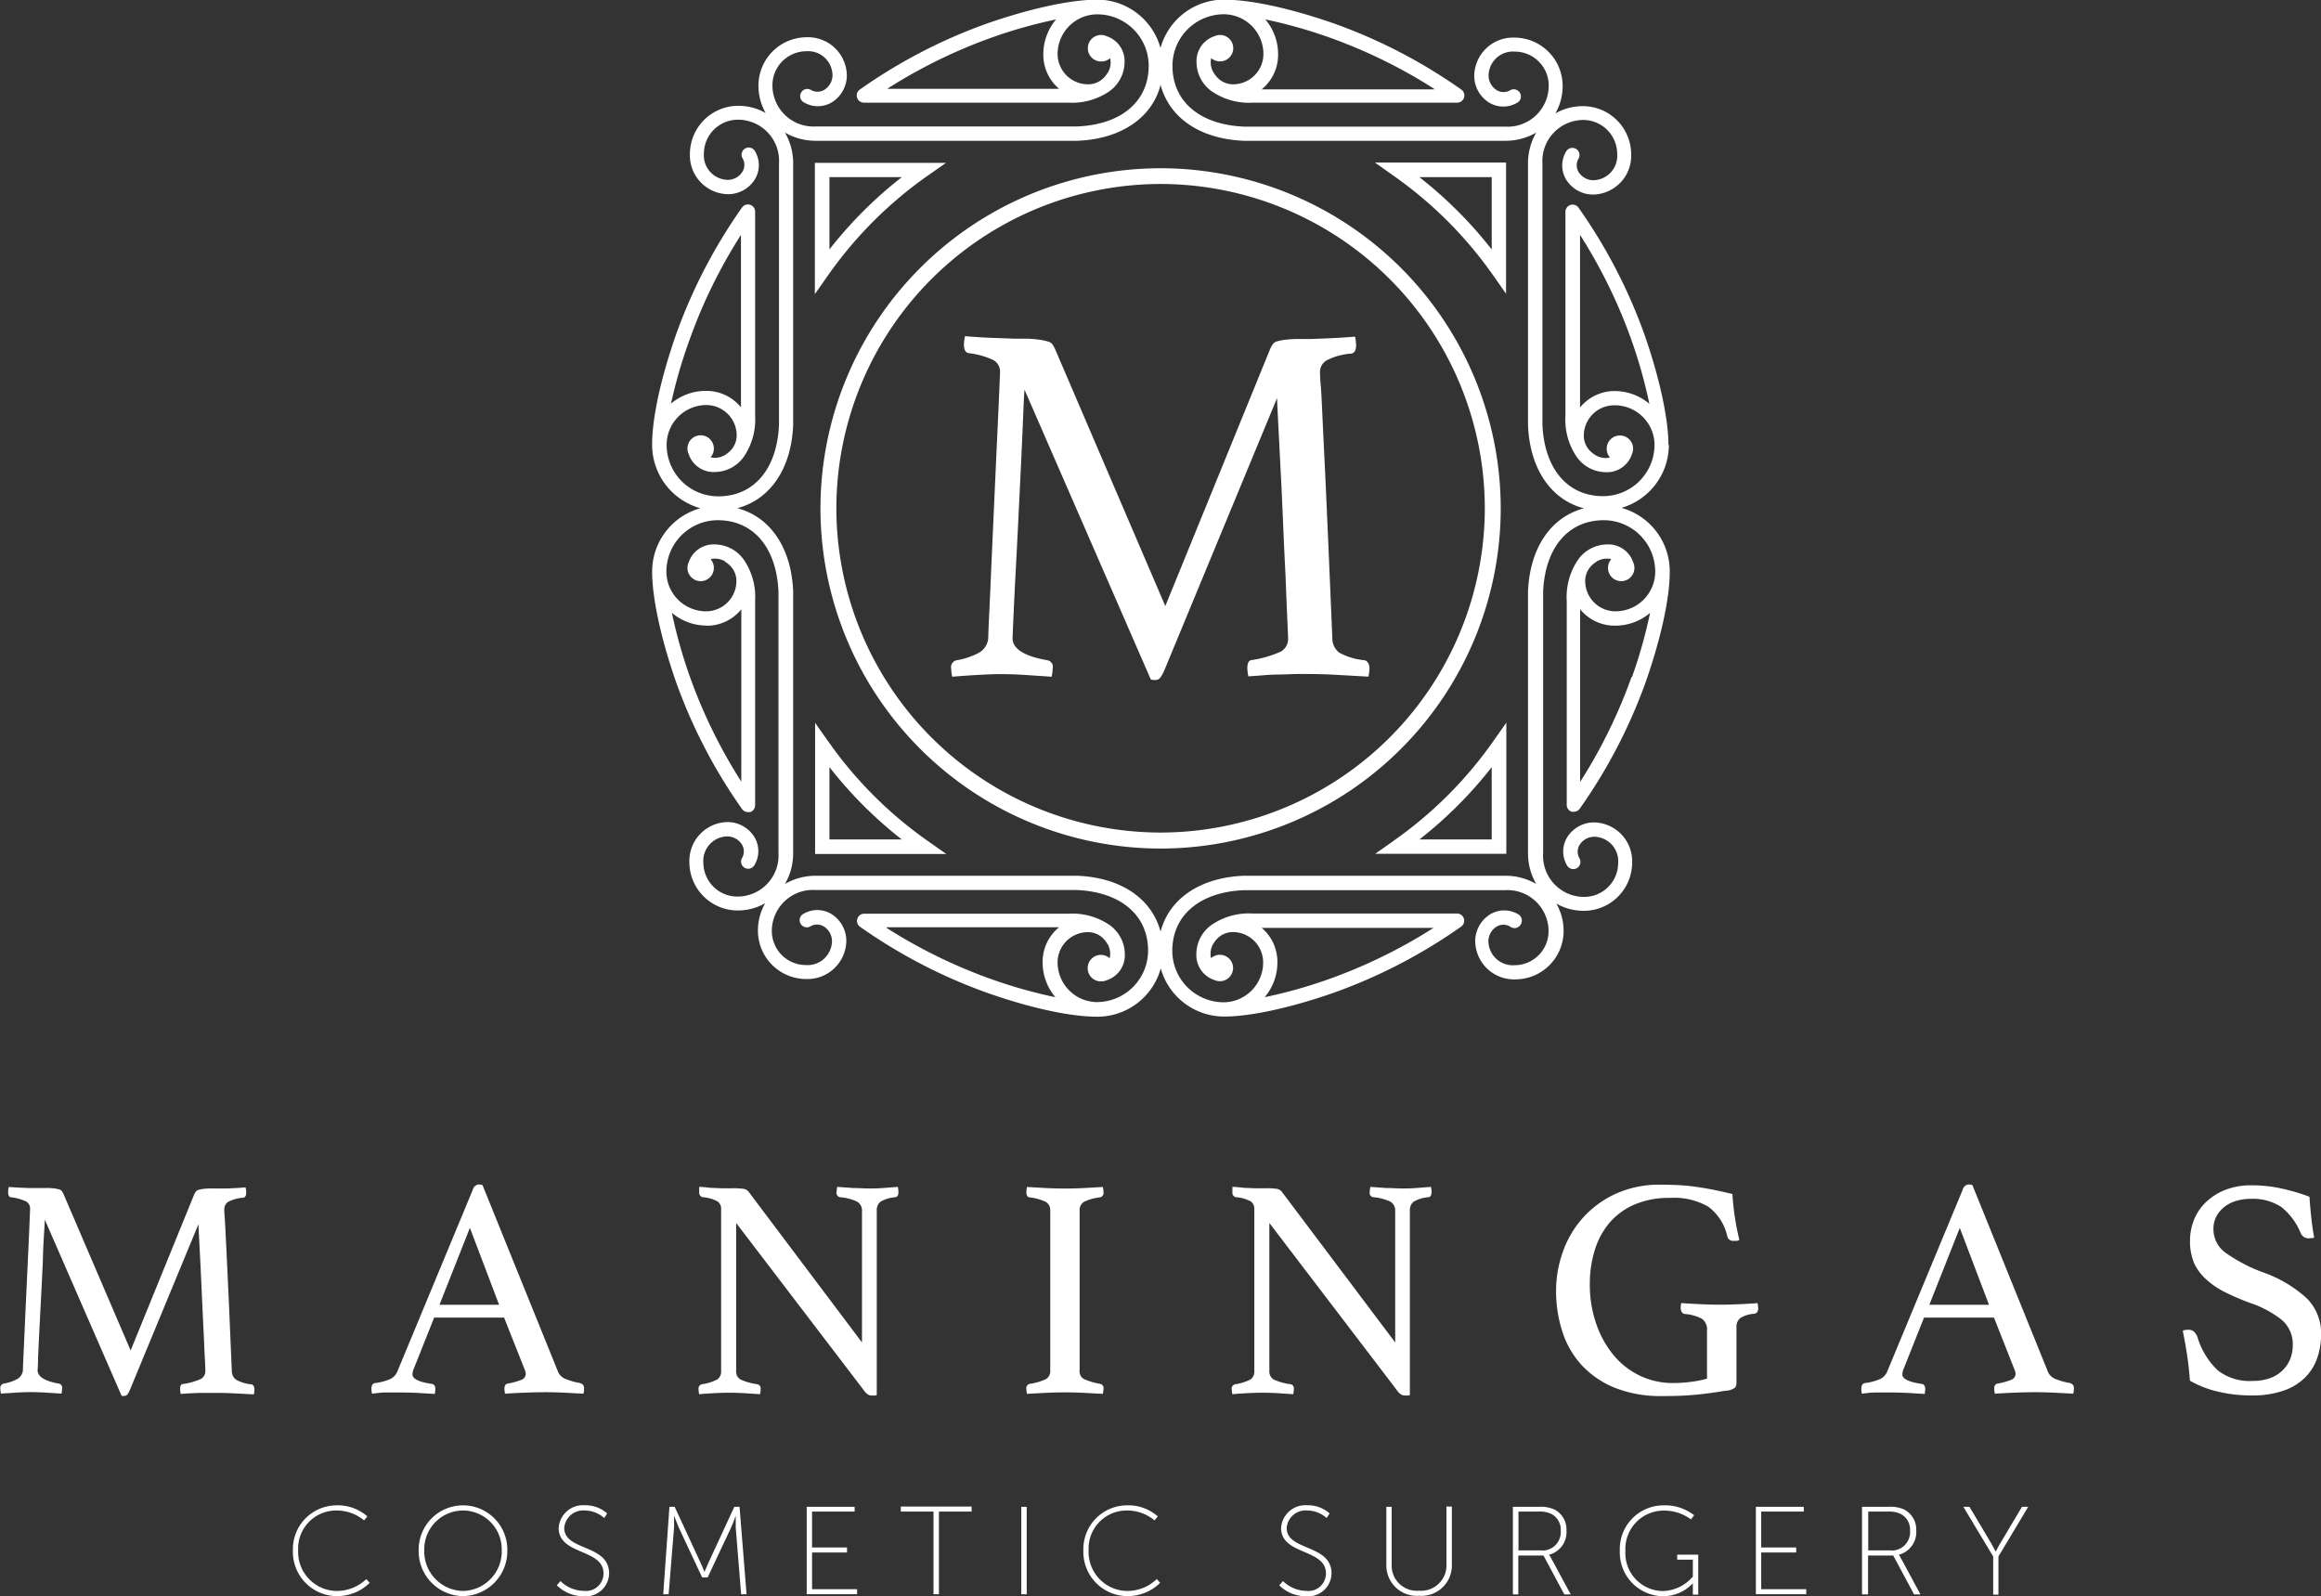 <svg id="Layer_1" data-name="Layer 1" xmlns="http://www.w3.org/2000/svg" viewBox="0 0 265.44 182.53"><rect x="0" y="0" width="265.44" height="182.53" fill="#333333" stroke="none"/><defs><style>.cls-1{fill:#fff;}</style></defs><title>maningas-logo</title><path class="cls-1" d="M-288.74,104.73a3.29,3.29,0,0,1,.16-0.29,0.55,0.55,0,0,1,.31-0.22,3.46,3.46,0,0,1,.57-0.12,7.11,7.11,0,0,1,1-.05l0.75,0,1,0,1.09-.05,1-.07a3.12,3.12,0,0,1,.07.57q0,0.57-.36.61a4.37,4.37,0,0,0-1.72.48,1,1,0,0,0-.43.81s0,0.34.05,1,0.09,1.63.16,3,0.16,3.32.27,5.69,0.23,5.31.38,8.82a1.26,1.26,0,0,0,.47,1,4.42,4.42,0,0,0,1.76.54,0.39,0.39,0,0,1,.27.2,0.77,0.77,0,0,1,.09.38,3,3,0,0,1-.07.57l-2.28-.12q-1-.05-1.88-0.05l-0.9,0-1.13,0-1.17.05-1,.07a3,3,0,0,1-.07-0.57c0-.38.12-0.57,0.36-0.57a7.65,7.65,0,0,0,2-.57,1,1,0,0,0,.52-1c0-.07,0-0.51-0.05-1.33s-0.08-1.81-.14-3-0.12-2.44-.18-3.8-0.12-2.65-.18-3.86-0.11-2.25-.16-3.12-0.07-1.41-.07-1.6l-7.86,19a2.44,2.44,0,0,1-.27.48,0.41,0.41,0,0,1-.34.16,0.94,0.94,0,0,1-.32,0l-8.79-20.16q0,0.36-.09,1.74t-0.14,3.28q-0.09,1.9-.2,4t-0.2,3.91q-0.09,1.8-.14,3c0,0.81-.05,1.24-0.05,1.29q0,1.11,2.44,1.54a0.47,0.47,0,0,1,.36.57,3.12,3.12,0,0,1-.07.57l-1.9-.12q-0.93-.05-1.65-0.05t-1.54.05l-1.83.12a3,3,0,0,1-.07-0.57,0.49,0.49,0,0,1,.36-0.57,4.92,4.92,0,0,0,1.56-.52,1.27,1.27,0,0,0,.66-1q0-.32.07-1.81t0.16-3.53q0.09-2,.2-4.34t0.2-4.25q0.09-2,.14-3.23t0.05-1.31a0.91,0.91,0,0,0-.45-0.84,5.57,5.57,0,0,0-1.7-.48q-0.36,0-.36-0.61a3.06,3.06,0,0,1,.07-0.57l1.06,0.07,1.18,0.05,1.13,0,0.86,0a7.12,7.12,0,0,1,1,.05,3.49,3.49,0,0,1,.57.12,0.55,0.55,0,0,1,.3.22c0.06,0.1.11,0.19,0.16,0.29l7.68,17.9Z" transform="translate(310.95 31.86)"/><path class="cls-1" d="M-253.3,118.82h-8l-2.3,5.78a1.94,1.94,0,0,0-.18.72q0,0.75,2.19,1.08a0.43,0.43,0,0,1,.34.2,0.77,0.77,0,0,1,.09.38,3.12,3.12,0,0,1-.07.57l-2-.12q-1.08-.05-2.12-0.05c-0.48,0-1,0-1.47,0s-1,.07-1.58.14a2.32,2.32,0,0,1-.07-0.57,1,1,0,0,1,.09-0.43,0.45,0.45,0,0,1,.38-0.22,6.34,6.34,0,0,0,1.67-.45,1.63,1.63,0,0,0,.81-0.84l8.64-20.81a0.79,0.79,0,0,1,.68-0.61,2,2,0,0,1,.43.07l8.68,21.45a1.58,1.58,0,0,0,1,.79,7,7,0,0,0,1.47.4,0.85,0.85,0,0,1,.34.2,0.63,0.63,0,0,1,.13.45,3.12,3.12,0,0,1-.07.57l-2.26-.12q-1.11-.05-2.08-0.05t-2.3.05q-1.29.05-2.33,0.12a3,3,0,0,1-.07-0.57,0.63,0.63,0,0,1,.13-0.45,0.35,0.35,0,0,1,.23-0.13,8.07,8.07,0,0,0,1.51-.41,0.76,0.76,0,0,0,.57-0.7,1.4,1.4,0,0,0-.14-0.54Zm-0.57-1.47-3.34-8.79-3.48,8.79h6.82Z" transform="translate(310.95 31.86)"/><path class="cls-1" d="M-212.37,121.66v-15a1.17,1.17,0,0,0-.57-1.11,5.78,5.78,0,0,0-1.94-.5,0.49,0.49,0,0,1-.39-0.61,3.06,3.06,0,0,1,.07-0.57l1.83,0.13c0.62,0,1.21.05,1.76,0.05s1.08,0,1.65-.05l1.69-.13a3.13,3.13,0,0,1,.07.57q0,0.57-.36.61a4.08,4.08,0,0,0-1.67.5,1.19,1.19,0,0,0-.45,1v21.13a0.83,0.83,0,0,1-.25.05l-0.29,0a0.91,0.91,0,0,1-.47-0.12,1.89,1.89,0,0,1-.5-0.52L-226.76,108v16.9a1.06,1.06,0,0,0,.5,1,6.75,6.75,0,0,0,1.94.54,0.49,0.49,0,0,1,.36.57,3,3,0,0,1-.07.57l-1.81-.12q-0.92-.05-1.7-0.05t-1.69.05q-1,.05-1.76.12a3,3,0,0,1-.07-0.57,0.5,0.5,0,0,1,.39-0.57,5.59,5.59,0,0,0,1.74-.54,1.1,1.1,0,0,0,.45-1V106.41a1,1,0,0,0-.41-0.88,4.19,4.19,0,0,0-1.7-.48,0.52,0.52,0,0,1-.39-0.61,1.35,1.35,0,0,1,0-.32,1.07,1.07,0,0,1,0-.25c0.48,0,.93.08,1.36,0.11l1.22,0.05,1.15,0a8.39,8.39,0,0,1,1.38.07,0.92,0.92,0,0,1,.56.36Z" transform="translate(310.95 31.86)"/><path class="cls-1" d="M-187.48,124.85a1,1,0,0,0,.5,1,8,8,0,0,0,1.87.55,0.49,0.49,0,0,1,.36.57,3.12,3.12,0,0,1-.07.57l-2.22-.12q-1.11-.05-2.12-0.05t-2.13.05l-2.21.12a3,3,0,0,1-.07-0.57,0.49,0.49,0,0,1,.36-0.57,6.59,6.59,0,0,0,1.87-.54,1.06,1.06,0,0,0,.5-1V106.59a1.1,1.1,0,0,0-.5-1,5.73,5.73,0,0,0-1.87-.52,0.34,0.34,0,0,1-.29-0.22,1,1,0,0,1-.07-0.4,3.06,3.06,0,0,1,.07-0.57l2.24,0.13q1.17,0.05,2.1.05t2.06-.05l2.28-.13a3.13,3.13,0,0,1,.07.57,0.52,0.52,0,0,1-.36.61,5.73,5.73,0,0,0-1.87.52,1.1,1.1,0,0,0-.5,1v18.26Z" transform="translate(310.95 31.86)"/><path class="cls-1" d="M-151.39,121.66v-15a1.17,1.17,0,0,0-.57-1.11,5.76,5.76,0,0,0-1.94-.5,0.49,0.49,0,0,1-.4-0.61,3,3,0,0,1,.07-0.57l1.83,0.13c0.62,0,1.21.05,1.76,0.05s1.08,0,1.65-.05l1.69-.13a3.12,3.12,0,0,1,.07.57q0,0.57-.36.61a4.08,4.08,0,0,0-1.67.5,1.19,1.19,0,0,0-.45,1v21.13a0.84,0.84,0,0,1-.25.05l-0.29,0a0.91,0.91,0,0,1-.47-0.12,1.92,1.92,0,0,1-.5-0.52L-165.78,108v16.9a1.06,1.06,0,0,0,.5,1,6.75,6.75,0,0,0,1.94.54,0.49,0.49,0,0,1,.36.57,3.13,3.13,0,0,1-.07.57l-1.81-.12q-0.92-.05-1.7-0.05t-1.69.05q-1,.05-1.76.12a3,3,0,0,1-.07-0.57,0.5,0.5,0,0,1,.39-0.57,5.59,5.59,0,0,0,1.74-.54,1.1,1.1,0,0,0,.45-1V106.41a1,1,0,0,0-.41-0.88,4.19,4.19,0,0,0-1.7-.48,0.52,0.52,0,0,1-.39-0.61,1.35,1.35,0,0,1,0-.32,1.07,1.07,0,0,1,0-.25c0.48,0,.93.08,1.36,0.11l1.22,0.05,1.15,0a8.39,8.39,0,0,1,1.38.07,0.92,0.92,0,0,1,.56.36Z" transform="translate(310.95 31.86)"/><path class="cls-1" d="M-113.62,127.18q-1.61.28-3.3,0.45t-3.95.16a14.07,14.07,0,0,1-5.36-.93,10.55,10.55,0,0,1-3.78-2.55,10.28,10.28,0,0,1-2.24-3.82,15.06,15.06,0,0,1-.74-4.79,13.25,13.25,0,0,1,.74-4.3,11.59,11.59,0,0,1,2.22-3.87,11.48,11.48,0,0,1,3.75-2.82,12,12,0,0,1,5.27-1.09q1.08,0,2.06.05t2,0.2q1,0.14,2,.34t2.13,0.48q0.07,1.26.27,2.6t0.52,2.64a0.54,0.54,0,0,1-.29.11l-0.36,0a0.66,0.66,0,0,1-.72-0.47,5.75,5.75,0,0,0-2.19-3.44,7.87,7.87,0,0,0-4.41-1,9.94,9.94,0,0,0-4,.75,7.86,7.86,0,0,0-2.85,2.06,8.76,8.76,0,0,0-1.7,3.12,12.89,12.89,0,0,0-.58,3.93,13.55,13.55,0,0,0,.74,4.56,11.34,11.34,0,0,0,2,3.59,8.89,8.89,0,0,0,3,2.33,8.7,8.7,0,0,0,3.78.83,15.73,15.73,0,0,0,2.1-.14,12.07,12.07,0,0,0,1.78-.36v-5.49a1.49,1.49,0,0,0-.57-1.35,4.86,4.86,0,0,0-1.94-.55,0.47,0.47,0,0,1-.39-0.25,1,1,0,0,1-.11-0.43,2.32,2.32,0,0,1,.07-0.57q1,0.07,2.3.13t2.19,0.05q0.93,0,2.13-.05t2.1-.13a3,3,0,0,1,.07.57,0.69,0.69,0,0,1-.13.49,0.58,0.58,0,0,1-.3.16,3.48,3.48,0,0,0-1.6.48,1.25,1.25,0,0,0-.45,1.06v6.38a0.82,0.82,0,0,1-.18.54A1.91,1.91,0,0,1-113.62,127.18Z" transform="translate(310.95 31.86)"/><path class="cls-1" d="M-82.91,118.82h-8l-2.3,5.78a1.94,1.94,0,0,0-.18.72q0,0.75,2.19,1.08a0.43,0.43,0,0,1,.34.2,0.76,0.76,0,0,1,.09.38,3,3,0,0,1-.07.57l-2-.12q-1.08-.05-2.12-0.05c-0.48,0-1,0-1.47,0s-1,.07-1.58.14a2.28,2.28,0,0,1-.07-0.57,1,1,0,0,1,.09-0.43,0.45,0.45,0,0,1,.38-0.22,6.32,6.32,0,0,0,1.67-.45,1.63,1.63,0,0,0,.81-0.84l8.64-20.81a0.79,0.79,0,0,1,.68-0.61,2,2,0,0,1,.43.07l8.68,21.45a1.58,1.58,0,0,0,1,.79,7,7,0,0,0,1.47.4,0.85,0.85,0,0,1,.34.2,0.63,0.63,0,0,1,.12.45,3.1,3.1,0,0,1-.07.57l-2.26-.12q-1.11-.05-2.08-0.05t-2.3.05q-1.29.05-2.33,0.12a3,3,0,0,1-.07-0.57,0.62,0.62,0,0,1,.13-0.45,0.35,0.35,0,0,1,.23-0.13,8.09,8.09,0,0,0,1.51-.41,0.76,0.76,0,0,0,.57-0.7,1.37,1.37,0,0,0-.14-0.54Zm-0.57-1.47-3.34-8.79-3.48,8.79h6.82Z" transform="translate(310.95 31.86)"/><path class="cls-1" d="M-46.29,109.68a3,3,0,0,1-.54.07,1.05,1.05,0,0,1-.68-0.18,1.23,1.23,0,0,1-.32-0.4,7.33,7.33,0,0,0-2.22-3,5.9,5.9,0,0,0-3.52-.93,5.57,5.57,0,0,0-1.63.23,4.06,4.06,0,0,0-1.35.68,3.36,3.36,0,0,0-.92,1.09,3,3,0,0,0-.34,1.43,3.32,3.32,0,0,0,1.42,2.76,18.51,18.51,0,0,0,4.18,2.19,14.6,14.6,0,0,1,5.08,3,5.64,5.64,0,0,1,1.63,4.11,8.21,8.21,0,0,1-.45,2.74,5.86,5.86,0,0,1-1.4,2.22,6.51,6.51,0,0,1-2.46,1.49,10.82,10.82,0,0,1-3.62.54,16.17,16.17,0,0,1-4-.47,11.51,11.51,0,0,1-3.07-1.22q-0.11-1.51-.32-2.91t-0.5-2.8a1.55,1.55,0,0,1,.61-0.11,1,1,0,0,1,.66.2,1.64,1.64,0,0,1,.41.63,8.65,8.65,0,0,0,2.31,3.8,5.88,5.88,0,0,0,4,1.22,5.71,5.71,0,0,0,2-.32,4,4,0,0,0,1.44-.9,3.81,3.81,0,0,0,.86-1.29,4.11,4.11,0,0,0,.29-1.54,3.65,3.65,0,0,0-1.27-2.94,12,12,0,0,0-3.64-1.94,28.33,28.33,0,0,1-2.8-1.2,9.28,9.28,0,0,1-2.15-1.45A5.75,5.75,0,0,1-60,112.64a6.39,6.39,0,0,1-.49-2.6,6.44,6.44,0,0,1,.49-2.49,5.81,5.81,0,0,1,1.4-2,6.74,6.74,0,0,1,2.21-1.36,8,8,0,0,1,2.91-.5,15.74,15.74,0,0,1,3.23.32A22.4,22.4,0,0,1-46.83,105q0.07,1.08.2,2.31T-46.29,109.68Z" transform="translate(310.95 31.86)"/><path class="cls-1" d="M-216.09-11.6h8.27a48.13,48.13,0,0,0-8.27,8.26V-11.6Zm-1.64,13.33,1.49-2.12a46.55,46.55,0,0,1,11.36-11.36l2.12-1.49h-15v15Z" transform="translate(310.95 31.86)"/><path class="cls-1" d="M-140.35-11.6v8.27a48.14,48.14,0,0,0-8.27-8.27h8.27Zm-11.21-.15A46.56,46.56,0,0,1-140.2-.39l1.49,2.12v-15h-15Z" transform="translate(310.95 31.86)"/><path class="cls-1" d="M-216.09,64.14V55.87a48.14,48.14,0,0,0,8.27,8.27h-8.27Zm-0.15-11.22-1.49-2.12v15h15l-2.12-1.49a46.56,46.56,0,0,1-11.36-11.36" transform="translate(310.95 31.86)"/><path class="cls-1" d="M-140.35,64.14h-8.27a48.09,48.09,0,0,0,8.27-8.27v8.27Zm-11.21.15-2.12,1.49h15v-15l-1.49,2.12a46.59,46.59,0,0,1-11.36,11.36" transform="translate(310.95 31.86)"/><path class="cls-1" d="M-136.2,35.77V65.67a7,7,0,0,0,.94,3.56,7,7,0,0,0-3.56-.94h-29.89c-5,.2-8.54,2.64-9.51,6.39-1-3.75-4.49-6.18-9.51-6.39h-29.89a7,7,0,0,0-3.56.94,7,7,0,0,0,.94-3.56V35.77c-0.2-5-2.64-8.54-6.39-9.51,3.75-1,6.18-4.49,6.39-9.51V-13.14a7,7,0,0,0-.94-3.56,7,7,0,0,0,3.56.94h29.89c5-.2,8.54-2.64,9.51-6.39,1,3.75,4.49,6.18,9.51,6.39h29.89a7,7,0,0,0,3.56-.94,7,7,0,0,0-.94,3.56V16.76c0.2,5,2.64,8.54,6.39,9.51-3.75,1-6.18,4.49-6.39,9.51m11.84,9.78a59.16,59.16,0,0,1-5.88,12V37.81a5.1,5.1,0,0,0,4,1.88,6.16,6.16,0,0,0,4-1.46,56.36,56.36,0,0,1-2.06,7.31m-42.32,28.71H-147a59.21,59.21,0,0,1-12,5.87,56.44,56.44,0,0,1-7.32,2.06,6.14,6.14,0,0,0,1.46-4,5.1,5.1,0,0,0-1.88-4m-42.81,0h19.72a5.09,5.09,0,0,0-1.88,4,6.15,6.15,0,0,0,1.46,4,56.42,56.42,0,0,1-7.31-2.06,59.21,59.21,0,0,1-12-5.87M-230.17,39.7a5.1,5.1,0,0,0,4-1.88V57.53a59.15,59.15,0,0,1-5.88-12,56.49,56.49,0,0,1-2.06-7.31,6.16,6.16,0,0,0,4,1.46M-232.09,7a59.18,59.18,0,0,1,5.88-12V14.72a5.1,5.1,0,0,0-4-1.88,6.16,6.16,0,0,0-4,1.46A56.49,56.49,0,0,1-232.09,7m42.32-28.7h-19.72a59.22,59.22,0,0,1,12-5.88,56.42,56.42,0,0,1,7.32-2.06,6.15,6.15,0,0,0-1.46,4,5.1,5.1,0,0,0,1.88,4m42.81,0h-19.72a5.1,5.1,0,0,0,1.88-4,6.15,6.15,0,0,0-1.46-4,56.54,56.54,0,0,1,7.31,2.06,59.22,59.22,0,0,1,12,5.88m20.68,34.56a5.1,5.1,0,0,0-4,1.88V-5a59.24,59.24,0,0,1,5.87,12,56.44,56.44,0,0,1,2.06,7.32,6.15,6.15,0,0,0-4-1.46m6.18,6.18h0c0-3-1-7.63-2.72-12.58a60.46,60.46,0,0,0-7.57-14.58,0.82,0.82,0,0,0-.92-0.3,0.82,0.82,0,0,0-.57.78V15.66a7.56,7.56,0,0,0,1.32,4.77,4.12,4.12,0,0,0,3.29,1.71,3,3,0,0,0,3-2.08,1.49,1.49,0,0,0,.13-0.61,1.51,1.51,0,0,0-1.51-1.51,1.51,1.51,0,0,0-1.51,1.51,1.49,1.49,0,0,0,.37,1,1.91,1.91,0,0,1-.5.07,2.36,2.36,0,0,1-1.11-.3l-0.11-.08a2.76,2.76,0,0,1-.82-0.75,2.49,2.49,0,0,1-.45-1.43,3.48,3.48,0,0,1,3.47-3.47A4.55,4.55,0,0,1-121.73,19a5.89,5.89,0,0,1-5.88,5.88c-4.07,0-6.73-3.14-6.94-8.19V-13.14a4.7,4.7,0,0,1,4.7-5A3.89,3.89,0,0,1-126-14.25a2.79,2.79,0,0,1-2.75,3,2,2,0,0,1-1.66-.93,1.5,1.5,0,0,1,0-1.56,0.82,0.82,0,0,0-.33-1.11,0.82,0.82,0,0,0-1.11.33,3.12,3.12,0,0,0,0,3.18,3.63,3.63,0,0,0,3.06,1.73,4.44,4.44,0,0,0,4.39-4.59,5.53,5.53,0,0,0-5.52-5.52,6.26,6.26,0,0,0-3.15.83,6.28,6.28,0,0,0,.83-3.15,5.53,5.53,0,0,0-5.52-5.52,4.44,4.44,0,0,0-4.59,4.39,3.62,3.62,0,0,0,1.73,3.06,3.12,3.12,0,0,0,3.18,0,0.82,0.82,0,0,0,.33-1.11,0.82,0.82,0,0,0-1.11-.33,1.5,1.5,0,0,1-1.56,0,2,2,0,0,1-.93-1.66,2.79,2.79,0,0,1,3-2.75,3.89,3.89,0,0,1,3.88,3.88,4.7,4.7,0,0,1-5,4.7h-29.84c-5.05-.21-8.19-2.87-8.19-6.94A5.89,5.89,0,0,1-171-30.23a4.55,4.55,0,0,1,4.54,4.54,3.47,3.47,0,0,1-3.47,3.47,2.49,2.49,0,0,1-1.43-.45,2.76,2.76,0,0,1-.75-0.82l-0.08-.11a2.37,2.37,0,0,1-.3-1.11,1.86,1.86,0,0,1,.07-0.5,1.49,1.49,0,0,0,1,.37,1.51,1.51,0,0,0,1.51-1.51,1.51,1.51,0,0,0-1.51-1.51,1.48,1.48,0,0,0-.61.13,3,3,0,0,0-2.08,3,4.12,4.12,0,0,0,1.71,3.29,7.56,7.56,0,0,0,4.78,1.32h23.32a0.82,0.82,0,0,0,.78-0.57,0.82,0.82,0,0,0-.3-0.92,60.44,60.44,0,0,0-14.58-7.57c-5-1.74-9.53-2.72-12.58-2.72h0a7.53,7.53,0,0,0-7.25,5.53,7.53,7.53,0,0,0-7.24-5.53h0c-3,0-7.63,1-12.58,2.72a60.44,60.44,0,0,0-14.58,7.57,0.82,0.82,0,0,0-.3.92,0.82,0.82,0,0,0,.78.57h23.32a7.57,7.57,0,0,0,4.78-1.32,4.13,4.13,0,0,0,1.71-3.29,3,3,0,0,0-2.08-3,1.48,1.48,0,0,0-.61-0.13,1.51,1.51,0,0,0-1.51,1.51A1.51,1.51,0,0,0-185-24.83a1.49,1.49,0,0,0,1-.37,1.86,1.86,0,0,1,.07.5,2.36,2.36,0,0,1-.3,1.11l-0.08.1a2.76,2.76,0,0,1-.75.82,2.49,2.49,0,0,1-1.43.45A3.48,3.48,0,0,1-190-25.68a4.55,4.55,0,0,1,4.54-4.54,5.89,5.89,0,0,1,5.88,5.88c0,4.08-3.14,6.74-8.19,6.94h-29.84a4.7,4.7,0,0,1-5-4.7A3.89,3.89,0,0,1-218.74-26a2.79,2.79,0,0,1,3,2.75,2,2,0,0,1-.93,1.66,1.5,1.5,0,0,1-1.56,0,0.82,0.82,0,0,0-1.11.33,0.82,0.82,0,0,0,.33,1.11,3.12,3.12,0,0,0,3.18,0,3.63,3.63,0,0,0,1.73-3.06,4.44,4.44,0,0,0-4.59-4.39,5.53,5.53,0,0,0-5.52,5.52,6.28,6.28,0,0,0,.83,3.15,6.26,6.26,0,0,0-3.15-.83,5.53,5.53,0,0,0-5.52,5.52,4.44,4.44,0,0,0,4.39,4.59,3.63,3.63,0,0,0,3.06-1.73,3.12,3.12,0,0,0,0-3.18,0.82,0.82,0,0,0-1.11-.33,0.82,0.82,0,0,0-.33,1.11,1.5,1.5,0,0,1,0,1.56,2,2,0,0,1-1.66.93,2.8,2.8,0,0,1-2.75-3,3.89,3.89,0,0,1,3.89-3.88,4.7,4.7,0,0,1,4.7,5V16.71c-0.21,5.05-2.87,8.19-6.94,8.19A5.89,5.89,0,0,1-234.71,19a4.55,4.55,0,0,1,4.54-4.54,3.48,3.48,0,0,1,3.47,3.47,2.49,2.49,0,0,1-.45,1.43,2.79,2.79,0,0,1-.82.76l-0.11.08a2.36,2.36,0,0,1-1.1.3,1.92,1.92,0,0,1-.5-0.07,1.5,1.5,0,0,0,.37-1,1.51,1.51,0,0,0-1.51-1.51,1.51,1.51,0,0,0-1.51,1.51,1.5,1.5,0,0,0,.13.61,3,3,0,0,0,3,2.08,4.12,4.12,0,0,0,3.29-1.71,7.57,7.57,0,0,0,1.32-4.77V-7.66a0.82,0.82,0,0,0-.57-0.78,0.82,0.82,0,0,0-.92.3,60.43,60.43,0,0,0-7.57,14.58c-1.74,5-2.73,9.54-2.72,12.58h0a7.53,7.53,0,0,0,5.52,7.24,7.53,7.53,0,0,0-5.52,7.25h0c0,3,1,7.62,2.72,12.58a60.44,60.44,0,0,0,7.57,14.58,0.82,0.82,0,0,0,.67.34,0.81,0.81,0,0,0,.25,0,0.82,0.82,0,0,0,.57-0.78V36.88a7.57,7.57,0,0,0-1.32-4.77,4.12,4.12,0,0,0-3.29-1.71,3,3,0,0,0-3,2.08,1.5,1.5,0,0,0-.13.61,1.51,1.51,0,0,0,1.51,1.51,1.51,1.51,0,0,0,1.51-1.51,1.49,1.49,0,0,0-.37-1,1.86,1.86,0,0,1,.5-0.07,2.36,2.36,0,0,1,1.11.29L-228,32.4a2.8,2.8,0,0,1,.82.75,2.49,2.49,0,0,1,.45,1.43,3.47,3.47,0,0,1-3.47,3.47,4.55,4.55,0,0,1-4.54-4.54,5.89,5.89,0,0,1,5.88-5.88c4.07,0,6.73,3.14,6.94,8.19V65.67a4.7,4.7,0,0,1-4.7,5,3.89,3.89,0,0,1-3.89-3.88,2.79,2.79,0,0,1,2.75-3,2,2,0,0,1,1.66.93,1.5,1.5,0,0,1,0,1.56,0.82,0.82,0,0,0,.33,1.11,0.82,0.82,0,0,0,1.11-.33,3.12,3.12,0,0,0,0-3.18,3.63,3.63,0,0,0-3.06-1.73,4.44,4.44,0,0,0-4.39,4.59,5.53,5.53,0,0,0,5.52,5.52,6.28,6.28,0,0,0,3.15-.83,6.28,6.28,0,0,0-.83,3.15,5.53,5.53,0,0,0,5.52,5.52,4.44,4.44,0,0,0,4.59-4.39,3.63,3.63,0,0,0-1.73-3.06,3.12,3.12,0,0,0-3.18,0,0.82,0.82,0,0,0-.33,1.11,0.82,0.82,0,0,0,1.11.33,1.5,1.5,0,0,1,1.56,0,2,2,0,0,1,.93,1.66,2.79,2.79,0,0,1-3,2.75,3.89,3.89,0,0,1-3.88-3.88,4.7,4.7,0,0,1,5-4.7h29.84c5.05,0.21,8.19,2.87,8.19,6.94a5.89,5.89,0,0,1-5.88,5.88A4.55,4.55,0,0,1-190,78.21a3.47,3.47,0,0,1,3.47-3.47,2.49,2.49,0,0,1,1.43.45,2.79,2.79,0,0,1,.75.82l0.08,0.11a2.35,2.35,0,0,1,.29,1.1,1.86,1.86,0,0,1-.07.5,1.49,1.49,0,0,0-1-.38,1.51,1.51,0,0,0-1.51,1.51A1.51,1.51,0,0,0-185,80.37a1.49,1.49,0,0,0,.61-0.13,3,3,0,0,0,2.08-3,4.12,4.12,0,0,0-1.71-3.29,7.56,7.56,0,0,0-4.78-1.32h-23.32a0.82,0.82,0,0,0-.78.57,0.82,0.82,0,0,0,.3.92,60.46,60.46,0,0,0,14.58,7.57c4.92,1.73,9.48,2.72,12.52,2.72h0.06a7.53,7.53,0,0,0,7.24-5.52A7.53,7.53,0,0,0-171,84.39h0.06c3,0,7.6-1,12.52-2.72a60.41,60.41,0,0,0,14.58-7.57,0.82,0.82,0,0,0,.3-0.92,0.82,0.82,0,0,0-.78-0.57h-23.32a7.56,7.56,0,0,0-4.78,1.32,4.12,4.12,0,0,0-1.71,3.29,3,3,0,0,0,2.08,3,1.51,1.51,0,0,0,.61.13,1.51,1.51,0,0,0,1.51-1.51,1.51,1.51,0,0,0-1.51-1.51,1.5,1.5,0,0,0-1,.38,1.92,1.92,0,0,1-.07-0.5,2.35,2.35,0,0,1,.29-1.1l0.08-.11a2.78,2.78,0,0,1,.75-0.82,2.5,2.5,0,0,1,1.43-.45,3.47,3.47,0,0,1,3.47,3.47A4.55,4.55,0,0,1-171,82.76a5.89,5.89,0,0,1-5.88-5.88c0-4.07,3.14-6.73,8.19-6.94h29.84a4.7,4.7,0,0,1,5,4.7,3.89,3.89,0,0,1-3.88,3.88,2.79,2.79,0,0,1-3-2.75,2,2,0,0,1,.93-1.66,1.5,1.5,0,0,1,1.56,0A0.82,0.82,0,0,0-137,73.8a0.82,0.82,0,0,0-.33-1.11,3.12,3.12,0,0,0-3.18,0,3.63,3.63,0,0,0-1.73,3.06,4.44,4.44,0,0,0,4.59,4.39,5.53,5.53,0,0,0,5.52-5.52,6.28,6.28,0,0,0-.83-3.15,6.28,6.28,0,0,0,3.15.83,5.53,5.53,0,0,0,5.52-5.52,4.44,4.44,0,0,0-4.39-4.59,3.63,3.63,0,0,0-3.06,1.73,3.12,3.12,0,0,0,0,3.18,0.82,0.82,0,0,0,1.11.33,0.82,0.82,0,0,0,.33-1.11,1.5,1.5,0,0,1,0-1.56,2,2,0,0,1,1.66-.93,2.79,2.79,0,0,1,2.75,3,3.89,3.89,0,0,1-3.88,3.88,4.7,4.7,0,0,1-4.7-5V35.82c0.21-5.05,2.87-8.19,6.94-8.19a5.89,5.89,0,0,1,5.88,5.88,4.55,4.55,0,0,1-4.54,4.54,3.47,3.47,0,0,1-3.47-3.47,2.49,2.49,0,0,1,.45-1.43,2.79,2.79,0,0,1,.82-0.76l0.11-.08a2.35,2.35,0,0,1,1.1-.29,1.91,1.91,0,0,1,.5.07,1.49,1.49,0,0,0-.37,1,1.51,1.51,0,0,0,1.51,1.51,1.51,1.51,0,0,0,1.51-1.51,1.49,1.49,0,0,0-.13-0.61,3,3,0,0,0-3-2.08,4.12,4.12,0,0,0-3.29,1.71,7.57,7.57,0,0,0-1.32,4.77V60.19a0.82,0.82,0,0,0,.57.78,0.83,0.83,0,0,0,.25,0,0.81,0.81,0,0,0,.66-0.34,60.38,60.38,0,0,0,7.58-14.58c1.74-5,2.73-9.54,2.72-12.58h0a7.53,7.53,0,0,0-5.52-7.25A7.53,7.53,0,0,0-120.09,19" transform="translate(310.95 31.86)"/><path class="cls-1" d="M-165.67,8c0.08-.16.17-0.31,0.26-0.47a0.9,0.9,0,0,1,.5-0.35A5.68,5.68,0,0,1-164,7a11.86,11.86,0,0,1,1.65-.09l1.24,0,1.65-.06,1.8-.09,1.68-.12a5.15,5.15,0,0,1,.12.94q0,0.95-.59,1a7.18,7.18,0,0,0-2.83.8,1.55,1.55,0,0,0-.71,1.33s0,0.56.09,1.56,0.15,2.67.26,5,0.27,5.45.44,9.34,0.38,8.72.62,14.5a2.08,2.08,0,0,0,.77,1.65,7.31,7.31,0,0,0,2.89.88,0.63,0.63,0,0,1,.44.32,1.27,1.27,0,0,1,.15.62,5.12,5.12,0,0,1-.12.94l-3.74-.21q-1.68-.09-3.09-0.09l-1.47,0-1.86.06q-1,0-1.92.09l-1.65.12a5,5,0,0,1-.12-0.94c0-.63.2-0.94,0.59-0.94a12.62,12.62,0,0,0,3.21-.94,1.67,1.67,0,0,0,.86-1.59q0-.18-0.09-2.18T-163.93,34q-0.15-2.89-.29-6.25t-0.3-6.34q-0.15-3-.26-5.13t-0.12-2.62l-12.91,31.18a3.94,3.94,0,0,1-.44.79,0.67,0.67,0,0,1-.56.27,1.49,1.49,0,0,1-.53-0.06l-14.44-33.13q-0.06.59-.15,2.86T-194.17,21q-0.15,3.13-.32,6.6T-194.82,34q-0.15,2.95-.24,5t-0.09,2.12q0,1.83,4,2.53a0.76,0.76,0,0,1,.59.94,5,5,0,0,1-.12.94l-3.12-.21q-1.53-.09-2.71-0.09-0.95,0-2.54.09t-3,.21a5,5,0,0,1-.12-0.94,0.81,0.81,0,0,1,.59-0.94,8.12,8.12,0,0,0,2.56-.85,2.09,2.09,0,0,0,1.09-1.68q0-.53.12-3t0.26-5.81q0.15-3.36.32-7.13t0.32-7q0.15-3.21.24-5.31t0.09-2.15a1.5,1.5,0,0,0-.74-1.39,9.11,9.11,0,0,0-2.8-.8q-0.59-.06-0.59-1a5.15,5.15,0,0,1,.12-0.94l1.74,0.12q1,0.06,1.95.09L-195,6.87l1.42,0A11.86,11.86,0,0,1-192,7a5.74,5.74,0,0,1,.94.21,0.91,0.91,0,0,1,.5.35c0.1,0.16.19,0.32,0.26,0.47l12.62,29.42Z" transform="translate(310.95 31.86)"/><path class="cls-1" d="M-178.22-10.82a37.13,37.13,0,0,0-37.08,37.09,37.13,37.13,0,0,0,37.08,37.08,37.13,37.13,0,0,0,37.08-37.08,37.13,37.13,0,0,0-37.08-37.09m0,76a38.94,38.94,0,0,1-38.9-38.9,38.94,38.94,0,0,1,38.9-38.9,38.94,38.94,0,0,1,38.9,38.9,38.94,38.94,0,0,1-38.9,38.9" transform="translate(310.95 31.86)"/><path class="cls-1" d="M-272.52,140.29a5.11,5.11,0,0,1,3.58,1.26l-0.37.46a4.89,4.89,0,0,0-3.2-1.13,4.34,4.34,0,0,0-4.34,4.53,4.46,4.46,0,0,0,4.39,4.67,4.85,4.85,0,0,0,3.4-1.36l0.39,0.43a5.29,5.29,0,0,1-3.78,1.52,5.06,5.06,0,0,1-5-5.26A5,5,0,0,1-272.52,140.29Z" transform="translate(310.95 31.86)"/><path class="cls-1" d="M-258,140.29a5.07,5.07,0,0,1,5.07,5.12,5.14,5.14,0,0,1-5.07,5.26,5.14,5.14,0,0,1-5.07-5.26A5.07,5.07,0,0,1-258,140.29Zm0,9.79a4.52,4.52,0,0,0,4.43-4.67,4.44,4.44,0,0,0-4.43-4.53,4.44,4.44,0,0,0-4.43,4.53A4.52,4.52,0,0,0-258,150.08Z" transform="translate(310.95 31.86)"/><path class="cls-1" d="M-246.85,148.95a3.86,3.86,0,0,0,2.68,1.12,2,2,0,0,0,2.24-2c0-2.85-5.13-2.06-5.13-5.2a2.79,2.79,0,0,1,3-2.59,3.75,3.75,0,0,1,2.55.93l-0.34.53a3.33,3.33,0,0,0-2.19-.86,2.17,2.17,0,0,0-2.38,2c0,2.65,5.13,1.83,5.13,5.19a2.66,2.66,0,0,1-2.91,2.61,4.26,4.26,0,0,1-3.07-1.25Z" transform="translate(310.95 31.86)"/><path class="cls-1" d="M-234.39,140.46h0.6l2.92,6.31c0.23,0.49.49,1.13,0.49,1.13h0s0.26-.65.49-1.13l2.92-6.31h0.6l0.8,10h-0.62l-0.62-7.65c0-.49,0-1.33,0-1.33h0s-0.29.84-.52,1.33l-2.69,5.72h-0.63l-2.68-5.72c-0.21-.47-0.53-1.36-0.53-1.36h0s0,0.87,0,1.36l-0.62,7.65h-0.62Z" transform="translate(310.95 31.86)"/><path class="cls-1" d="M-218.7,140.46h5.49V141h-4.87v4.11h4v0.57h-4v4.2h5.15v0.57h-5.76v-10Z" transform="translate(310.95 31.86)"/><path class="cls-1" d="M-204.19,141h-3.74v-0.57h8.1V141h-3.74v9.46h-0.62V141Z" transform="translate(310.95 31.86)"/><path class="cls-1" d="M-194.15,140.46h0.62v10h-0.62v-10Z" transform="translate(310.95 31.86)"/><path class="cls-1" d="M-182.12,140.29a5.11,5.11,0,0,1,3.58,1.26l-0.37.46a4.9,4.9,0,0,0-3.2-1.13,4.34,4.34,0,0,0-4.34,4.53,4.46,4.46,0,0,0,4.39,4.67,4.86,4.86,0,0,0,3.4-1.36l0.39,0.43a5.29,5.29,0,0,1-3.78,1.52,5.06,5.06,0,0,1-5-5.26A5,5,0,0,1-182.12,140.29Z" transform="translate(310.95 31.86)"/><path class="cls-1" d="M-164.22,148.95a3.87,3.87,0,0,0,2.68,1.12,2,2,0,0,0,2.23-2c0-2.85-5.13-2.06-5.13-5.2a2.79,2.79,0,0,1,3-2.59,3.75,3.75,0,0,1,2.55.93l-0.34.53a3.33,3.33,0,0,0-2.19-.86,2.17,2.17,0,0,0-2.38,2c0,2.65,5.13,1.83,5.13,5.19a2.66,2.66,0,0,1-2.91,2.61,4.26,4.26,0,0,1-3.07-1.25Z" transform="translate(310.95 31.86)"/><path class="cls-1" d="M-152.41,140.46h0.62V147a2.88,2.88,0,0,0,3.12,3.05,2.9,2.9,0,0,0,3.14-3.08v-6.54h0.62v6.59a3.47,3.47,0,0,1-3.74,3.61,3.48,3.48,0,0,1-3.75-3.61v-6.59Z" transform="translate(310.95 31.86)"/><path class="cls-1" d="M-137.95,140.46H-135a3.81,3.81,0,0,1,1.81.3,2.57,2.57,0,0,1,1.39,2.41,2.67,2.67,0,0,1-2,2.77v0a2,2,0,0,1,.23.36l2.25,4.17h-0.73l-2.38-4.44h-2.88v4.44h-0.62v-10Zm3.34,5a2.11,2.11,0,0,0,2.15-2.31,2,2,0,0,0-1.18-1.93A3.17,3.17,0,0,0-135,141h-2.29v4.44h2.72Z" transform="translate(310.95 31.86)"/><path class="cls-1" d="M-120.7,140.29a5.4,5.4,0,0,1,3.5,1.13l-0.37.47a5.16,5.16,0,0,0-3.13-1,4.38,4.38,0,0,0-4.36,4.6,4.33,4.33,0,0,0,4.27,4.6,4.69,4.69,0,0,0,3.44-1.65V146.5h-1.79v-0.57h2.41v4.57h-0.62v-0.87c0-.21,0-0.43,0-0.43h0a4.62,4.62,0,0,1-3.43,1.48,5,5,0,0,1-4.92-5.19A5,5,0,0,1-120.7,140.29Z" transform="translate(310.95 31.86)"/><path class="cls-1" d="M-110.15,140.46h5.49V141h-4.87v4.11h4v0.57h-4v4.2h5.15v0.57h-5.76v-10Z" transform="translate(310.95 31.86)"/><path class="cls-1" d="M-98,140.46H-95a3.81,3.81,0,0,1,1.81.3,2.57,2.57,0,0,1,1.39,2.41,2.67,2.67,0,0,1-2,2.77v0a2,2,0,0,1,.23.36l2.25,4.17h-0.73l-2.38-4.44h-2.88v4.44H-98v-10Zm3.34,5a2.11,2.11,0,0,0,2.15-2.31,2,2,0,0,0-1.18-1.93A3.17,3.17,0,0,0-95,141h-2.29v4.44h2.72Z" transform="translate(310.95 31.86)"/><path class="cls-1" d="M-83,146.14l-3.41-5.68h0.7l2.38,4c0.29,0.49.62,1.13,0.62,1.13h0s0.32-.65.62-1.13l2.38-4H-79l-3.4,5.68v4.36H-83v-4.36Z" transform="translate(310.95 31.86)"/></svg>